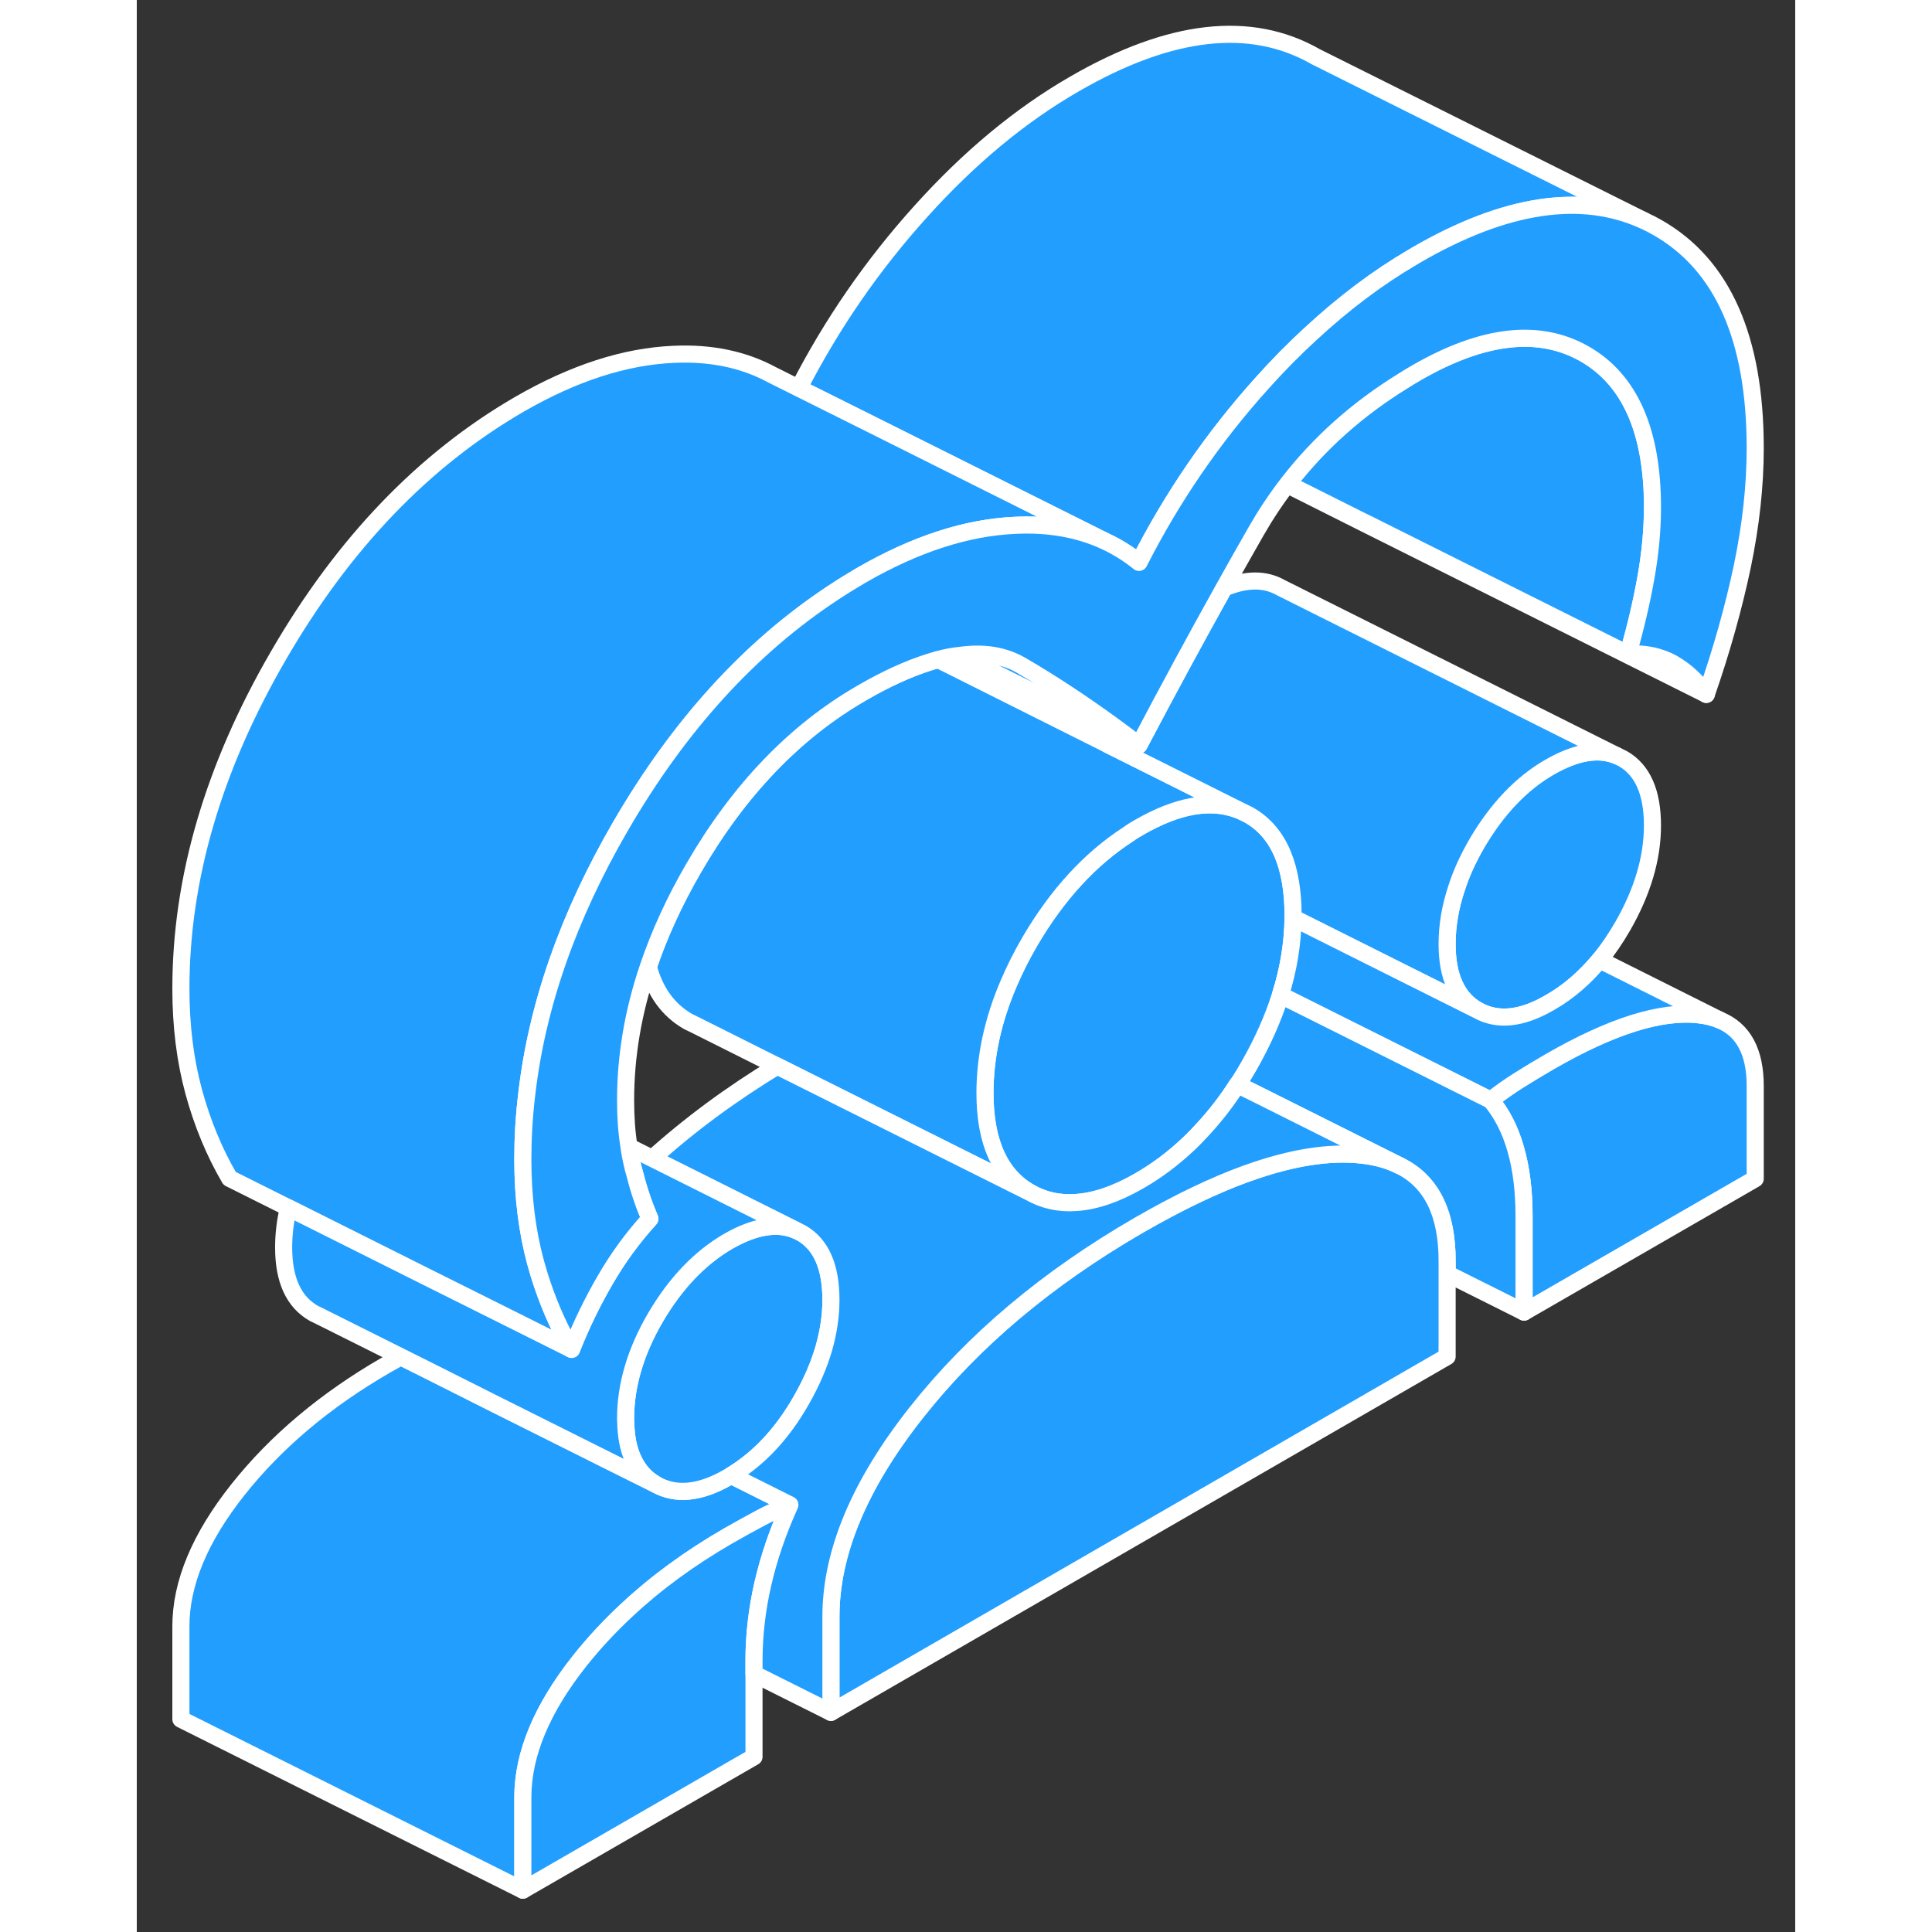 <svg width="48" height="48" viewBox="0 0 97 113" fill="#229EFF" xmlns="http://www.w3.org/2000/svg" stroke-width="1px" stroke-linecap="round" stroke-linejoin="round"><rect x="0" y="0" width="97" height="113" fill="#333333" stroke="none"/><path d="M92.59 59.664C92.23 59.504 91.81 59.404 91.35 59.354C89.15 59.104 86.25 60.014 82.64 62.094C82.04 62.444 81.45 62.794 80.88 63.154C80.3 63.514 79.74 63.914 79.19 64.344C79.84 65.124 80.33 66.074 80.65 67.204C80.98 68.344 81.14 69.654 81.14 71.144V76.744L94.66 68.944V63.514C94.66 61.524 93.97 60.234 92.59 59.664Z" stroke="white" stroke-linejoin="round"/><path d="M88.65 48.284C88.65 50.184 88.07 52.144 86.92 54.154C86.5 54.884 86.05 55.544 85.56 56.144C84.7 57.184 83.73 58.024 82.64 58.644C80.99 59.604 79.58 59.744 78.4 59.074C77.23 58.404 76.64 57.124 76.64 55.224C76.64 54.144 76.82 53.064 77.19 51.964C77.47 51.074 77.88 50.184 78.4 49.294C79.58 47.294 80.99 45.814 82.64 44.864C84.18 43.984 85.48 43.754 86.57 44.204L86.92 44.374C88.07 45.034 88.65 46.334 88.65 48.284Z" stroke="white" stroke-linejoin="round"/><path d="M81.14 71.144V76.744L76.64 74.494V73.744C76.64 71.014 75.76 69.184 73.99 68.244L73.85 68.174L65.72 64.104L64.37 63.434L64.38 63.424C64.61 63.084 64.83 62.724 65.04 62.354C65.84 60.954 66.46 59.564 66.89 58.194L71.75 60.624L79.19 64.344C79.84 65.124 80.33 66.074 80.65 67.204C80.98 68.344 81.14 69.654 81.14 71.144Z" stroke="white" stroke-linejoin="round"/><path d="M67.63 53.534V53.684C67.61 55.164 67.37 56.674 66.89 58.194C66.46 59.564 65.84 60.954 65.04 62.354C64.83 62.724 64.61 63.084 64.38 63.424C64.38 63.424 64.38 63.434 64.37 63.434C63.76 64.394 63.09 65.254 62.37 66.034C62.09 66.344 61.8 66.644 61.5 66.924C60.61 67.764 59.65 68.484 58.62 69.074C57.28 69.844 56.05 70.264 54.92 70.334C53.95 70.404 53.05 70.204 52.24 69.744C50.49 68.744 49.61 66.804 49.61 63.934C49.61 61.814 50.07 59.674 51 57.514C51.35 56.694 51.76 55.874 52.24 55.054C53.84 52.324 55.76 50.234 57.99 48.794C58.19 48.644 58.41 48.514 58.62 48.394C60.86 47.104 62.78 46.754 64.39 47.364C64.43 47.374 64.47 47.384 64.51 47.404L65.04 47.664C65.94 48.174 66.61 48.954 67.04 50.004C67.43 50.954 67.63 52.144 67.63 53.534Z" stroke="white" stroke-linejoin="round"/><path d="M38.2 88.014C37.65 88.214 37.07 88.474 36.47 88.794C35.87 89.114 35.24 89.464 34.59 89.834C32.34 91.134 30.36 92.584 28.65 94.184C27.65 95.114 26.74 96.094 25.92 97.124C23.69 99.934 22.58 102.604 22.58 105.124V110.554L2.58 100.554V95.124C2.58 92.604 3.69 89.934 5.92 87.124C8.15 84.314 11.04 81.884 14.59 79.834C14.88 79.674 15.16 79.514 15.44 79.354L17.3 80.284L20.84 82.064L28.22 85.754L30.35 86.814C31.53 87.484 32.94 87.344 34.59 86.394C34.65 86.364 34.71 86.324 34.76 86.294L38.2 88.014Z" stroke="white" stroke-linejoin="round"/><path d="M38.2 88.014C37.5 89.564 36.97 91.104 36.62 92.634C36.27 94.154 36.1 95.664 36.1 97.154V102.754L22.58 110.554V105.124C22.58 102.604 23.69 99.934 25.92 97.124C26.74 96.094 27.65 95.114 28.65 94.184C30.36 92.584 32.34 91.134 34.59 89.834C35.24 89.464 35.87 89.114 36.47 88.794C37.07 88.474 37.65 88.214 38.2 88.014Z" stroke="white" stroke-linejoin="round"/><path d="M64.41 47.354C64.41 47.354 64.4 47.364 64.39 47.364C62.78 46.754 60.86 47.104 58.62 48.394C58.41 48.514 58.19 48.644 57.99 48.794C55.76 50.234 53.84 52.324 52.24 55.054C51.76 55.874 51.35 56.694 51 57.514C50.07 59.674 49.61 61.814 49.61 63.934C49.61 66.804 50.49 68.744 52.24 69.744L37.46 62.354L32.79 60.014L32.24 59.744C31.09 59.084 30.31 58.014 29.92 56.544C30.57 54.624 31.45 52.704 32.57 50.774C35.22 46.194 38.5 42.784 42.4 40.534C43.81 39.714 45.11 39.124 46.3 38.744C46.49 38.684 46.68 38.624 46.86 38.574H46.87L56.79 43.544L64.41 47.354Z" stroke="white" stroke-linejoin="round"/><path d="M40.6 76.034C40.6 76.954 40.46 77.894 40.19 78.844C39.9 79.844 39.46 80.864 38.87 81.894C37.76 83.844 36.4 85.304 34.76 86.294C34.71 86.324 34.65 86.364 34.59 86.394C32.94 87.344 31.53 87.484 30.35 86.814C29.75 86.474 29.3 85.964 29.01 85.294C28.75 84.724 28.62 84.024 28.6 83.214C28.59 83.134 28.59 83.044 28.59 82.964C28.59 81.014 29.18 79.034 30.35 77.034C31.53 75.034 32.94 73.564 34.59 72.604C36.13 71.724 37.43 71.504 38.52 71.944L38.87 72.114C40.02 72.774 40.6 74.074 40.6 76.034Z" stroke="white" stroke-linejoin="round"/><path d="M76.64 73.744V79.344L40.6 100.154V94.554C40.6 90.824 42.26 86.844 45.59 82.624C48.92 78.404 53.26 74.754 58.62 71.654C60.91 70.334 63.01 69.324 64.92 68.634H64.93C67.53 67.694 69.78 67.344 71.68 67.564C72.51 67.654 73.23 67.864 73.85 68.174L73.99 68.244C75.76 69.184 76.64 71.014 76.64 73.744Z" stroke="white" stroke-linejoin="round"/><path d="M58.62 43.574L56.96 42.744L48.14 38.334C49.55 38.134 50.74 38.334 51.75 38.924C53.45 39.914 55.22 41.074 57.05 42.404C57.57 42.784 58.09 43.174 58.62 43.574Z" stroke="white" stroke-linejoin="round"/><path d="M86.57 44.204C85.48 43.754 84.18 43.984 82.64 44.864C80.99 45.814 79.58 47.294 78.4 49.294C77.88 50.184 77.47 51.074 77.19 51.954C76.82 53.064 76.64 54.144 76.64 55.224C76.64 57.124 77.23 58.404 78.4 59.074L74.66 57.204L67.63 53.684V53.534C67.63 52.144 67.43 50.954 67.04 50.004C66.61 48.954 65.94 48.174 65.04 47.664L64.51 47.404L64.41 47.354L56.79 43.544C56.83 43.284 56.89 43.014 56.96 42.744L58.62 43.574C60.33 40.324 61.99 37.264 63.59 34.394C64.88 33.854 65.99 33.844 66.92 34.374L86.57 44.204Z" stroke="white" stroke-linejoin="round"/><path d="M92.59 59.664C92.23 59.504 91.81 59.404 91.35 59.354C89.15 59.104 86.25 60.014 82.64 62.094C82.04 62.444 81.45 62.794 80.88 63.154C80.3 63.514 79.74 63.914 79.19 64.344L71.75 60.624L66.89 58.194C67.37 56.674 67.61 55.164 67.63 53.684L74.66 57.204L78.4 59.074C79.58 59.744 80.99 59.604 82.64 58.644C83.73 58.024 84.7 57.184 85.56 56.144L92.59 59.664Z" stroke="white" stroke-linejoin="round"/><path d="M91.8 40.614L71.8 30.614L67.28 28.344C67.28 28.344 67.3 28.314 67.31 28.304L71.7 30.494L71.81 30.554L87.21 38.254C88.21 38.194 89.09 38.384 89.84 38.804C90.59 39.234 91.24 39.834 91.79 40.614H91.8Z" stroke="white" stroke-linejoin="round"/><path d="M88.15 12.904C84.5 11.234 80.05 11.894 74.84 14.914C74.77 14.954 74.71 14.994 74.64 15.034C72.57 16.244 70.58 17.744 68.65 19.534C67.69 20.414 66.75 21.364 65.83 22.394C62.97 25.564 60.57 29.064 58.62 32.894C58 32.394 57.33 31.974 56.61 31.644L43.27 24.974L38.72 22.704C40.65 18.944 43.02 15.514 45.83 12.394C48.68 9.224 51.68 6.734 54.84 4.914C60.44 1.674 65.15 1.144 68.95 3.314L88.15 12.904Z" stroke="white" stroke-linejoin="round"/><path d="M56.61 31.644C55.09 30.944 53.35 30.634 51.41 30.724C48.56 30.844 45.56 31.814 42.4 33.634C41.85 33.954 41.3 34.294 40.77 34.644C35.88 37.854 31.72 42.424 28.29 48.334C25.22 53.624 23.39 58.864 22.8 64.074C22.65 65.324 22.58 66.574 22.58 67.824C22.58 70.004 22.83 72.014 23.33 73.854C23.46 74.314 23.59 74.764 23.75 75.214C24.2 76.534 24.76 77.774 25.43 78.924L22.47 77.444L16.84 74.634L8.87 70.644L5.43 68.924C4.53 67.384 3.83 65.684 3.33 63.854C2.83 62.014 2.58 60.004 2.58 57.824C2.58 51.394 4.48 44.894 8.29 38.334C12.09 31.774 16.8 26.874 22.4 23.634C25.56 21.814 28.56 20.844 31.41 20.724C33.57 20.624 35.49 21.024 37.14 21.914L37.4 22.044L38.72 22.704L43.27 24.974L56.61 31.644Z" stroke="white" stroke-linejoin="round"/><path d="M73.85 68.174C73.23 67.864 72.51 67.654 71.68 67.564C69.78 67.344 67.53 67.694 64.93 68.634H64.92C63.01 69.324 60.91 70.334 58.62 71.654C53.26 74.754 48.92 78.404 45.59 82.624C42.26 86.844 40.6 90.824 40.6 94.554V100.154L36.1 97.904V97.154C36.1 95.664 36.27 94.154 36.62 92.634C36.97 91.104 37.5 89.564 38.2 88.014L34.76 86.294C36.4 85.304 37.76 83.844 38.87 81.894C39.46 80.864 39.9 79.844 40.19 78.844C40.46 77.894 40.6 76.954 40.6 76.034C40.6 74.074 40.02 72.774 38.87 72.114L38.52 71.944L30.15 67.754C32.31 65.804 34.74 64.004 37.46 62.354L52.24 69.744C53.05 70.204 53.95 70.404 54.92 70.334C56.05 70.264 57.28 69.844 58.62 69.074C59.65 68.484 60.61 67.764 61.5 66.924C61.8 66.644 62.09 66.344 62.37 66.034C63.09 65.254 63.76 64.394 64.37 63.434L65.72 64.104L73.85 68.174Z" stroke="white" stroke-linejoin="round"/><path d="M88.65 29.684C88.65 31.004 88.52 32.364 88.27 33.774C88.02 35.184 87.67 36.674 87.22 38.254L71.82 30.554L71.71 30.504L67.32 28.304C67.33 28.284 67.34 28.274 67.36 28.254C69.17 25.914 71.41 23.914 74.09 22.264C74.34 22.104 74.59 21.954 74.85 21.804C78.75 19.554 82.03 19.184 84.68 20.694C87.33 22.204 88.66 25.204 88.66 29.684H88.65Z" stroke="white" stroke-linejoin="round"/><path d="M38.52 71.944C37.43 71.504 36.13 71.724 34.59 72.604C32.94 73.564 31.53 75.034 30.35 77.034C29.18 79.034 28.59 81.014 28.59 82.964C28.59 83.044 28.59 83.134 28.6 83.214C28.62 84.024 28.75 84.724 29.01 85.294C29.3 85.964 29.75 86.474 30.35 86.814L28.22 85.754L20.84 82.064L17.3 80.284L15.44 79.354L10.72 76.994L10.35 76.814C9.18 76.144 8.59 74.864 8.59 72.964C8.59 72.194 8.68 71.424 8.87 70.644L16.84 74.634L22.47 77.444L25.43 78.924C25.98 77.524 26.64 76.164 27.39 74.874C28.14 73.574 29.01 72.384 30.01 71.284C29.65 70.444 29.36 69.584 29.14 68.704C29.07 68.474 29.01 68.244 28.96 68.014C28.89 67.714 28.83 67.394 28.79 67.074L30.15 67.754L38.52 71.944Z" stroke="white" stroke-linejoin="round"/><path d="M94.66 26.214C94.66 28.394 94.41 30.694 93.91 33.104C93.4 35.524 92.7 38.024 91.8 40.614C91.25 39.834 90.6 39.234 89.85 38.804C89.1 38.384 88.22 38.194 87.22 38.254C87.67 36.674 88.02 35.184 88.27 33.774C88.52 32.364 88.65 31.004 88.65 29.684C88.65 25.204 87.32 22.204 84.67 20.694C82.02 19.184 78.74 19.554 74.84 21.804C74.58 21.954 74.33 22.104 74.08 22.264C71.4 23.914 69.16 25.914 67.35 28.254C67.33 28.274 67.32 28.284 67.31 28.304C67.3 28.314 67.29 28.334 67.28 28.344C66.62 29.204 66.03 30.094 65.49 31.034C64.87 32.124 64.23 33.244 63.59 34.394C61.99 37.264 60.33 40.324 58.62 43.574C58.09 43.174 57.57 42.784 57.05 42.404C55.22 41.074 53.45 39.914 51.75 38.924C50.74 38.334 49.55 38.134 48.14 38.334H48.13C47.73 38.374 47.31 38.454 46.87 38.574H46.86C46.68 38.624 46.49 38.684 46.3 38.744C45.11 39.124 43.81 39.714 42.4 40.534C38.5 42.784 35.22 46.194 32.57 50.774C31.45 52.704 30.57 54.624 29.92 56.544C29.03 59.164 28.59 61.764 28.59 64.354C28.59 65.314 28.65 66.224 28.79 67.074C28.83 67.394 28.89 67.714 28.96 68.014C29.01 68.244 29.07 68.474 29.14 68.704C29.36 69.584 29.65 70.444 30.01 71.284C29.01 72.384 28.14 73.574 27.39 74.874C26.64 76.164 25.98 77.524 25.43 78.924C24.76 77.774 24.2 76.534 23.75 75.214C23.59 74.764 23.46 74.314 23.33 73.854C22.83 72.014 22.58 70.004 22.58 67.824C22.58 66.574 22.65 65.324 22.8 64.074C23.39 58.864 25.22 53.624 28.29 48.334C31.72 42.424 35.88 37.854 40.77 34.644C41.3 34.294 41.85 33.954 42.4 33.634C45.56 31.814 48.56 30.844 51.41 30.724C53.35 30.634 55.09 30.944 56.61 31.644C57.33 31.974 58 32.394 58.62 32.894C60.57 29.064 62.97 25.564 65.83 22.394C66.75 21.364 67.69 20.414 68.65 19.534C70.58 17.744 72.57 16.244 74.64 15.034C74.71 14.994 74.77 14.954 74.84 14.914C80.05 11.894 84.5 11.234 88.15 12.904C88.42 13.024 88.69 13.164 88.95 13.314C92.75 15.484 94.66 19.784 94.66 26.214Z" stroke="white" stroke-linejoin="round"/></svg>